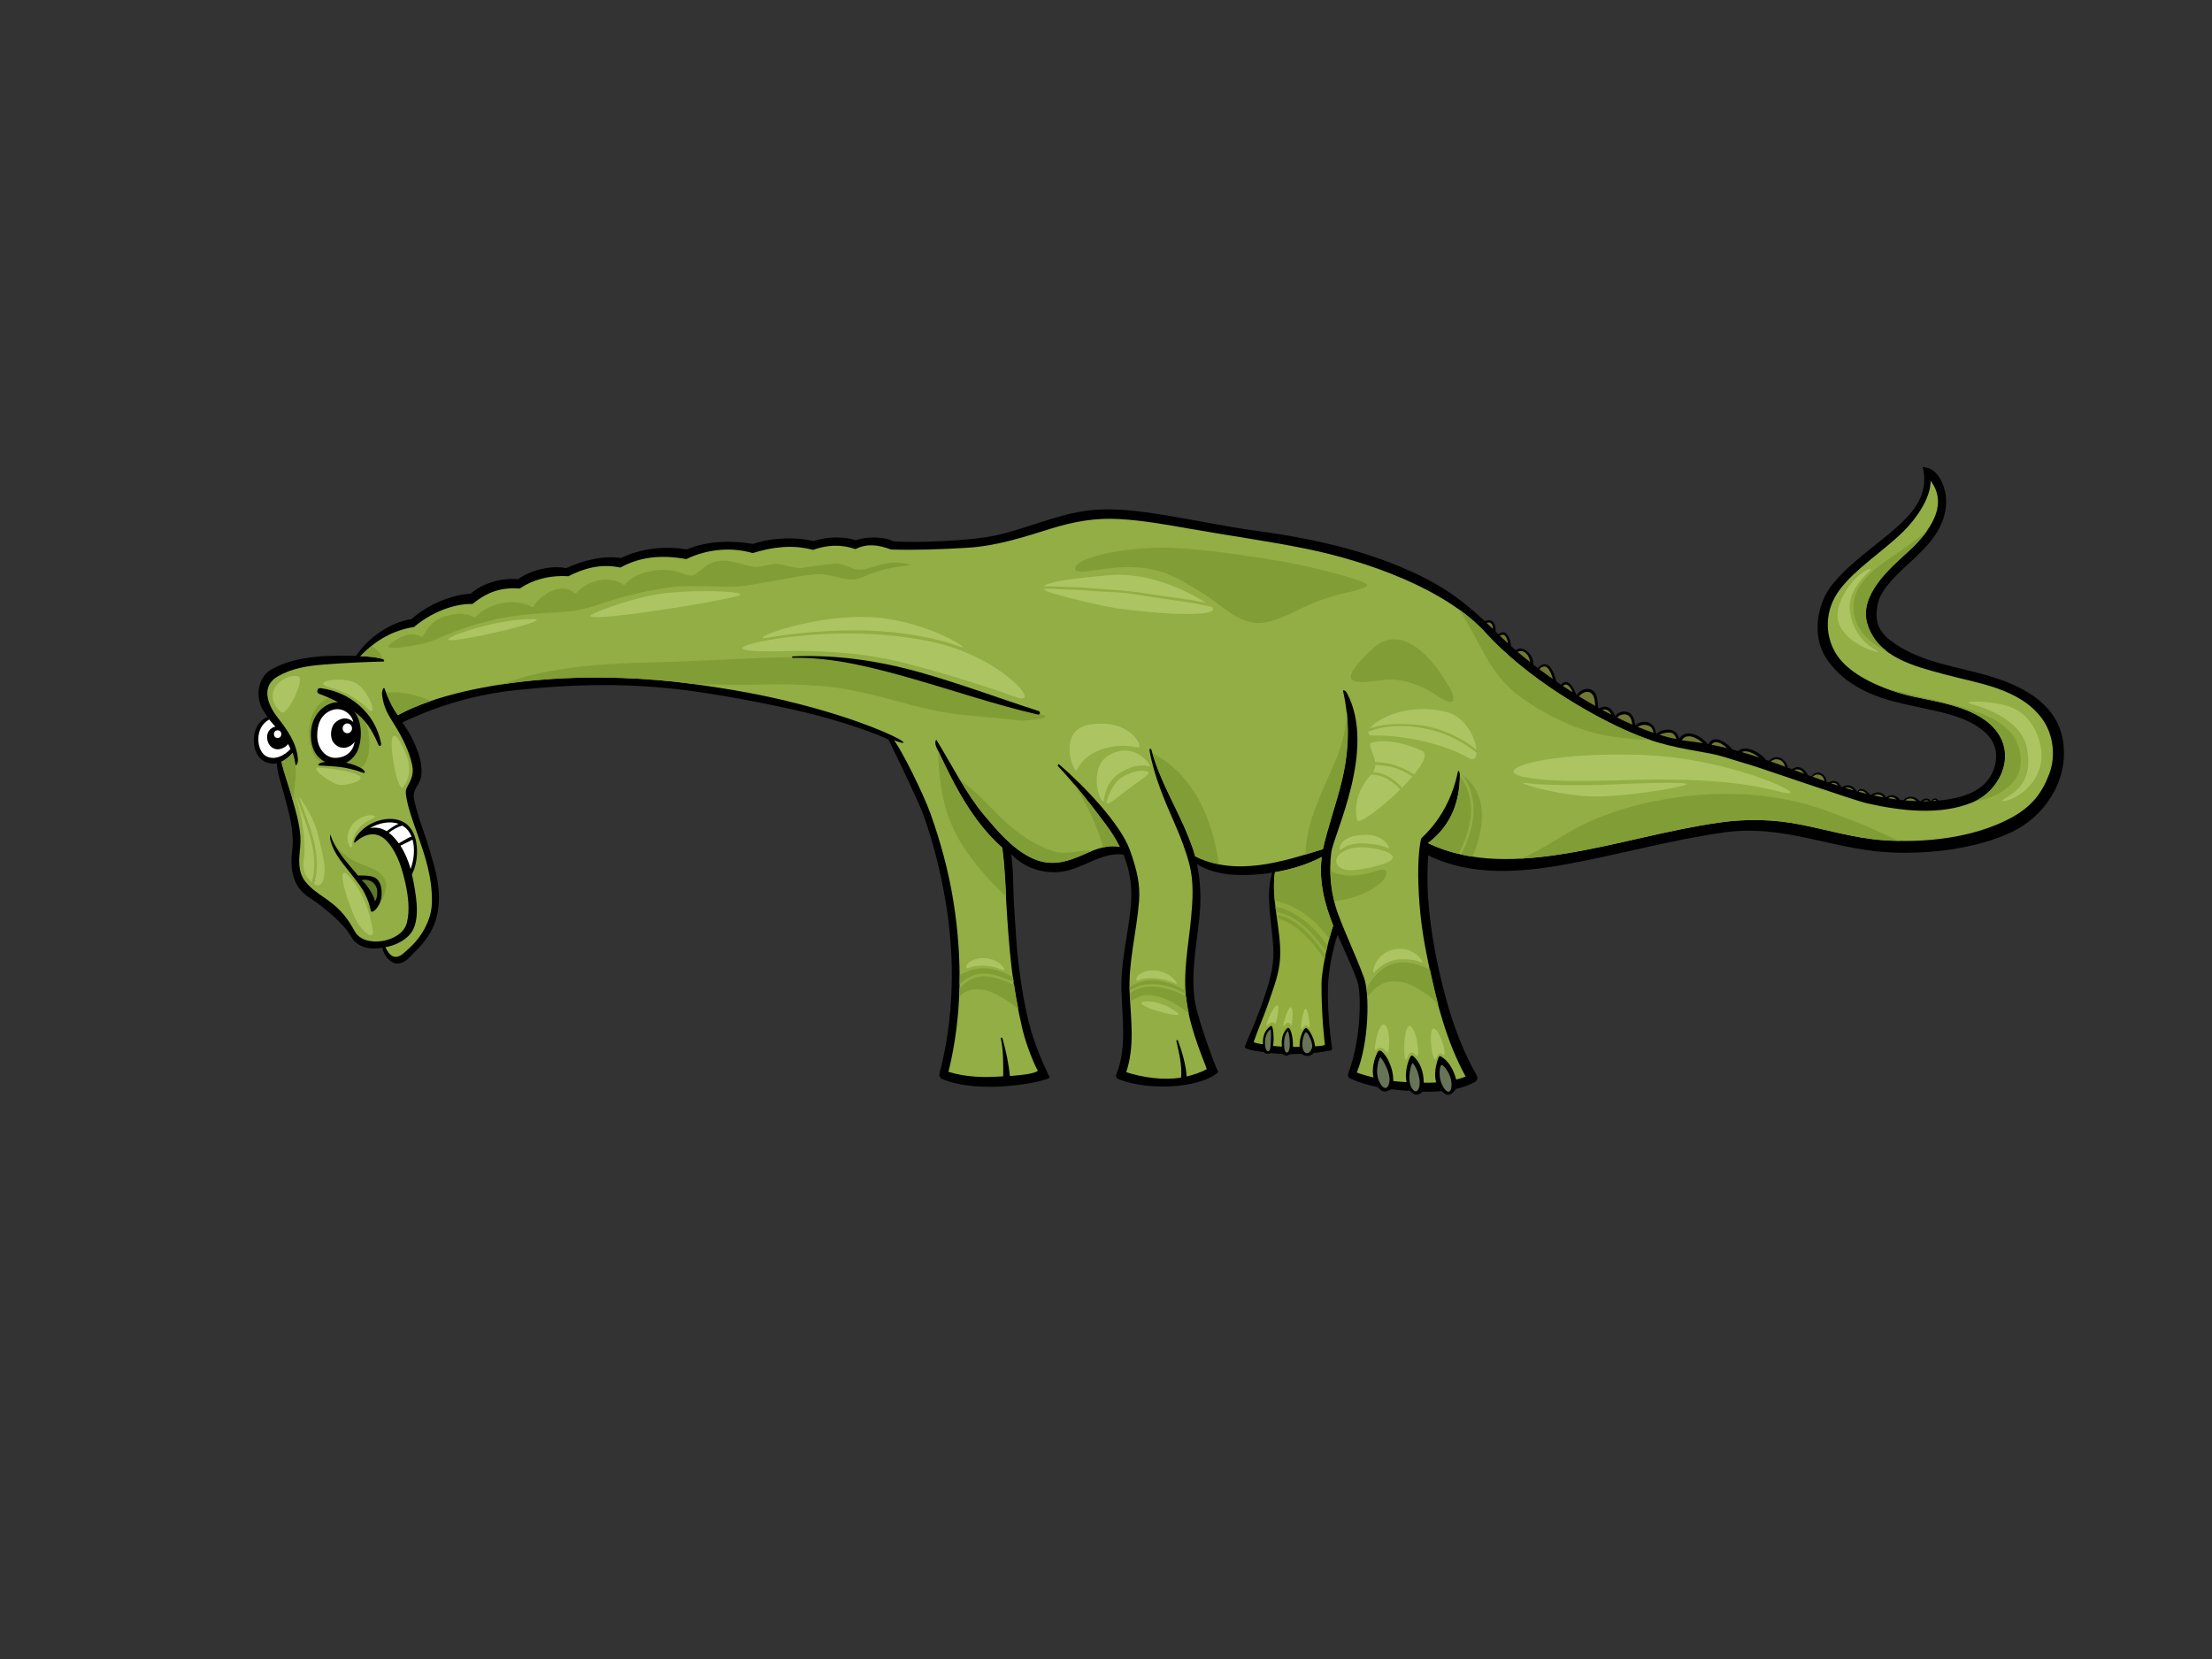 <?xml version="1.0" encoding="utf-8"?>
<!-- Generator: Adobe Illustrator 17.0.0, SVG Export Plug-In . SVG Version: 6.00 Build 0)  -->
<!DOCTYPE svg PUBLIC "-//W3C//DTD SVG 1.1//EN" "http://www.w3.org/Graphics/SVG/1.1/DTD/svg11.dtd">
<svg version="1.1" id="Layer_1" xmlns="http://www.w3.org/2000/svg" xmlns:xlink="http://www.w3.org/1999/xlink" x="0px" y="0px"
	 width="800px" height="600px" viewBox="0 0 800 600" enable-background="new 0 0 800 600" xml:space="preserve">
<rect x="0" y="0" width="800" height="600" fill="#333333" stroke="none"/>
<g>
	<path d="M746.238,268.749c-1.709-13.65-13.887-20.181-25.299-23.798c-12.49-3.959-26.768-5.081-37.496-13.525
		c-4.453-3.507-5.613-7.565-4.174-13.559c1.305-5.431,8.141-11.344,12.018-14.947c5.787-5.381,12.559-11.891,12.559-21.74
		c0-4.712-2.707-12.243-8.498-12.243c2.656,10.176-4.152,17.1-9.604,21.936c-7.627,6.763-16.297,12.312-22.877,20.274
		c-5.676,6.868-7.66,18.553-2.65,26.49c5.467,8.661,14.699,13.524,25.336,16.224c13.182,3.347,25.762,4.208,33.223,11.833
		c3.969,4.06,3.959,9.942,1.275,14.764c-3.115,5.596-9.611,7.69-15.344,8.628c-1.176,0.193-2.363,0.334-3.559,0.44
		c-0.242-0.36-0.652-0.647-1.019-0.727c-0.736-0.157-1.334,0.259-1.602,0.902c-0.072,0.004-0.143,0.009-0.213,0.012
		c-0.287-0.444-0.756-0.782-1.26-0.883c-0.877-0.173-1.742,0.28-2.313,0.938c-0.158-0.002-0.315,0.003-0.473,0
		c-1.344-1.874-4.469-2.293-5.81-0.359c-0.418-0.04-0.834-0.077-1.254-0.126c-1.143-1.674-3.49-2.303-5.025-0.848
		c-0.375-0.715-1.021-1.327-1.682-1.594c-1.324-0.535-2.676-0.209-3.742,0.639c-0.178-0.04-0.359-0.078-0.535-0.119
		c-1.039-1.715-3.744-2.858-4.393-1.105c-0.123-0.035-0.25-0.067-0.377-0.102c-0.377-0.948-1.211-1.62-2.217-1.972
		c-0.94-0.328-2.084-0.165-2.82,0.479c-0.195-0.063-0.391-0.127-0.586-0.188c-0.313-0.796-0.926-1.5-1.682-1.817
		c-0.988-0.416-1.945-0.225-2.73,0.354c-0.264-0.09-0.533-0.179-0.795-0.27c-0.131-1.395-0.906-2.646-2.27-3.145
		c-1.289-0.473-2.471,0.19-3.254,1.175c-0.402-0.146-0.809-0.291-1.209-0.438c-0.598-1.19-1.506-2.258-2.711-2.715
		c-1.102-0.42-2.182-0.056-3.098,0.573c-0.49-0.182-0.982-0.364-1.473-0.545c-0.297-1.457-1.26-2.852-2.559-3.441
		c-1.533-0.693-3.256-0.296-4.244,0.988c-0.395-0.137-0.785-0.28-1.178-0.415c-2.162-2.936-7.787-5.532-9.912-3.124
		c-0.678-0.189-1.355-0.371-2.039-0.551c-2.721-3.055-6.922-5.549-8.787-1.973c-0.113-0.018-0.232-0.037-0.348-0.058
		c-2.563-3.301-8.043-5.662-10.219-1.873c-0.539-1.825-1.516-3.215-3.811-3.306c-1.355-0.056-3.35,0.396-4.365,1.524
		c-0.039-0.012-0.078-0.025-0.119-0.039c-0.488-1.745-0.762-3.338-2.863-4.084c-1.588-0.565-3.424-0.016-4.785,0.974
		c-0.262-2.02-0.861-4.288-2.988-4.833c-1.508-0.385-3.394,0.248-4.234,1.554c-0.514-1.156-1.16-2.346-2.184-2.966
		c-1.236-0.746-2.426-0.487-3.529,0.148c-0.172-0.094-0.34-0.188-0.51-0.282c-0.158-2.249-0.1-5.07-2.074-6.255
		c-2.031-1.219-4.297-0.062-5.619,1.697l-0.238-0.149c-0.898-2.868-3.201-6.222-5.428-3.545c-0.559-0.377-1.113-0.756-1.664-1.137
		c-0.174-0.711-0.447-1.424-0.639-2.004c-0.385-1.164-0.894-2.306-1.67-3.257c-1.465-1.798-3.172-0.964-4.414,0.391
		c-0.576-0.438-1.146-0.874-1.707-1.31c0.436-3.338-3.766-7.328-6.279-5.132c-0.58-0.498-1.146-0.992-1.693-1.48
		c-0.059-0.443-0.147-0.883-0.225-1.294c-0.203-1.035-0.559-2.101-1.225-2.926c-0.977-1.213-2.156-0.865-3.117-0.086
		c-0.334-0.331-0.67-0.661-1.014-0.999c0.006-0.393-0.025-0.787-0.059-1.128c-0.076-0.818-0.328-1.689-0.873-2.316
		c-0.492-0.565-1.254-0.767-1.967-0.615c-0.309,0.064-0.67,0.173-1.004,0.332c-3.19-2.957-6.643-5.946-9.967-8.406
		c-6.865-5.076-14.572-8.885-22.4-12.025c-16.166-6.488-33.598-10.041-50.734-12.339c-10.681-1.434-21.241-3.746-31.882-5.471
		c-9.944-1.615-20.311-3.116-30.341-1.537c-10.738,1.69-20.844,6.381-31.448,8.722c-9.279,2.049-29.56,2.792-37.05,2.144
		c-4.528-1.944-9.927-1.592-13.761-0.396c-3.481-1.196-9.751-1.549-15.143,0.323c-6.452-1.52-14.812-1.343-21.949,1.012
		c-8.19-1.293-16.375-1.116-24.031,1.998c-8.194-1.347-16.728-0.286-23.731,3.11c-6.059-0.92-13.374,0.671-19.819,3.678
		c-5.197-1.18-12.888,0.707-17.437,3.99c-6.075-0.63-13.216,1.668-17.098,5.235c-7.439,0.5-15.625,4.037-21.432,9.21
		c-7.256,1.017-15.615,6.498-20.043,13.284c-8.41-0.142-21.353-0.479-30.672,4.952c-4.505,2.625-5.674,8.771-3.601,13.431
		c0.612,1.376,1.463,2.462,2.277,3.684c-3.756,1.445-5.839,6.212-4.633,11.259c0.984,4.117,4.261,6.139,7.959,5.549
		c0.238,3.784,1.61,7.302,2.576,10.968c1.795,6.812,3.863,13.341,3.015,20.473c-0.851,7.148,0.224,13.269,6.161,17.092
		c5.466,3.522,12.702,9.658,15.138,14.123c2.489,4.564,8.172,4.698,11.272,3.993c0.749,3.647,3.723,6.283,6.336,5.68
		c2.614-0.603,4.061-2.873,5.669-4.387c1.607-1.514,2.9-3.004,4.413-5.217c5.446-7.971,4.668-17.549,2.15-26.34
		c-1.4-4.885-2.292-8.188-3.914-12.604c-1.061-2.891-2.662-8.08-3.202-11.119c-0.529-2.986,1.657-4.471,2.427-7.19
		c1.47-5.195-2.034-13.966-6.616-20.265c13.316-6.318,26.809-10.195,41.431-11.723c19.963-2.087,41.536-2.945,66.156,0.766
		c12.778,1.925,25.503,4.362,38.105,7.316c13.987,3.278,28.781,8.829,30.147,9.923c4.341,8.66,11.357,23.712,12.454,26.74
		c3.65,10.095,6.267,20.603,8.093,31.216c3.581,20.802,3.189,42.482-2.152,62.905c-0.168,0.641,0.278,1.49,0.87,1.748
		c13.938,6.047,38.378,0.918,39.021-0.514c-2.696-5.455-5.708-12.693-7.353-19.137c-1.853-7.246-3.027-14.705-3.934-22.133
		c-0.922-7.552-1.007-12.695-1.576-20.283c-0.421-5.608-0.146-13.646-1.126-19.257c5.746,6.183,14.38,7.731,21.029,5.851
		c6.805-1.922,12.649-6.542,19.618-5.626c2.13,5.154,3.172,10.662,2.8,16.839c-0.6,10.003-3.443,19.738-3.523,29.803
		c-0.084,10.766,2.357,22.453-1.815,32.768c-0.406,1.004,0.1,1.582,1.045,1.934c5.945,2.23,12.765,2.734,19.051,2.447
		c5.535-0.252,13.583-1.947,16.755-5.17c-1.258-2.078-7.585-19.684-8.49-25.678c-1.522-10.074,0.639-20.148,1.652-30.162
		c0.689-6.778,0.439-13.079-0.889-19.329c5.855,3.605,12.909,4.202,19.667,3.862c2.449-0.122,4.978-0.381,7.523-0.779
		c-2.885,9.566,0.795,20.848,0.435,30.633c-0.393,10.621-8.978,28.627-10.31,32.26c-0.342,0.932,3.463,1.605,6.912,2.043
		c0.66,0.768,1.475,0.686,2.621,0.305c0.945,0.102,3.414,0.34,4.152,0.367c0.742,0.51,1.479,0.84,2.703,0.035
		c1.311-0.012,2.73-0.059,4.166-0.131c0.85,0.887,3.027,1.279,4.332-0.293c2.228-0.221,4.695-0.576,6.045-0.902
		c0.246-0.061,0.684-0.147,0.633-0.785c-0.088-1.039-1.826-11.322-1.473-22.785c0.158-5.123,1.773-13.533,3.461-18.242
		c2.406,5.385,7.078,15.637,7.498,17.986c1.141,6.357,0.541,21.285-3.568,31.852c-0.266,0.684-0.246,1.703,0.506,2.047
		c3.184,1.459,6.557,2.447,10.002,3.137c1.871,2.104,2.768,1.938,4.971,0.801c2.258,0.289,4.518,0.484,6.75,0.637
		c2.068,1.66,2.723,1.826,4.674,0.227c2.233,0.053,4.52,0.016,6.785-0.184c2.121,2.031,3.264,1.783,5.221-0.793
		c2.369-0.537,4.648-1.33,6.744-2.473c0.949-0.518,1.258-1.504,0.697-2.484c-7.334-12.787-11.549-27.684-14.516-42.172
		c-1.529-7.472-2.561-15.068-3.066-22.692c-0.244-3.661-0.303-10.017,0.1-14.642c15.439,7.561,33.064,6.241,49.477,3.284
		c19.488-3.51,38.338-8.939,57.613-11.61c10.115-1.404,19.127-0.214,29.107,1.87c9.94,2.077,19.717,4.712,29.881,5.323
		c14.275,0.856,32.064-1.152,45.039-7.361C739.055,295.419,748.008,282.891,746.238,268.749z"/>
	<path fill="#727932" d="M700.006,289.382c0.166,0.045,0.281,0.117,0.369,0.207c-0.463,0.034-0.93,0.064-1.397,0.087
		C699.223,289.386,699.598,289.271,700.006,289.382z"/>
	<path fill="#727932" d="M696.822,289.444c0.283,0.018,0.508,0.138,0.721,0.3c-0.703,0.021-1.41,0.026-2.117,0.023
		C695.861,289.548,696.34,289.414,696.822,289.444z"/>
	<path fill="#727932" d="M691.658,288.871c0.602,0.167,1.057,0.48,1.461,0.86c-1.354-0.052-2.713-0.139-4.072-0.265
		C689.771,288.852,690.621,288.581,691.658,288.871z"/>
	<path fill="#727932" d="M685.885,289.118c-1.008-0.133-2.014-0.28-3.018-0.445C683.916,287.931,685.004,288.312,685.885,289.118z"
		/>
	<path fill="#727932" d="M679.883,287.437c0.633,0.166,0.988,0.514,1.24,0.94c-1.164-0.213-2.322-0.445-3.475-0.698
		C678.336,287.342,679.1,287.233,679.883,287.437z"/>
	<path fill="#727932" d="M674.129,286.309c0.375,0.219,0.674,0.479,0.918,0.773c-0.957-0.232-1.906-0.477-2.85-0.73
		C672.574,285.786,673.4,285.88,674.129,286.309z"/>
	<path fill="#727932" d="M668.844,284.889c0.6,0.14,1.123,0.48,1.484,0.945c-1.016-0.288-2.023-0.587-3.019-0.895
		C667.764,284.773,668.269,284.755,668.844,284.889z"/>
	<path fill="#727932" d="M663.736,283.263c0.459,0.17,0.764,0.482,0.992,0.854c-0.844-0.275-1.685-0.555-2.518-0.838
		C662.676,283.087,663.185,283.058,663.736,283.263z"/>
	<path fill="#727932" d="M658.299,280.289c0.92,0.364,1.375,1.25,1.539,2.178c-1.453-0.507-2.893-1.025-4.324-1.546
		C656.273,280.214,657.232,279.867,658.299,280.289z"/>
	<path fill="#727932" d="M651.504,278.755c0.402,0.285,0.713,0.652,0.973,1.06c-1.197-0.442-2.389-0.881-3.576-1.321
		C649.74,278.155,650.615,278.124,651.504,278.755z"/>
	<path fill="#727932" d="M643.58,274.8c1.176,0.432,1.748,1.398,2.055,2.485c-1.756-0.646-3.516-1.277-5.279-1.899
		C641.324,274.71,642.31,274.335,643.58,274.8z"/>
	<path fill="#727932" d="M636.322,273.991c-2.1-0.698-4.223-1.362-6.375-1.986C631.455,271.109,634.353,272.386,636.322,273.991z"/>
	<path fill="#727932" d="M624.609,270.577c-1.842-0.453-3.707-0.871-5.613-1.242C620.254,267.472,622.611,268.698,624.609,270.577z"
		/>
	<path fill="#727932" d="M615.852,268.782c-1.623-0.266-3.262-0.507-4.943-0.698c-0.873-0.099-1.76-0.229-2.654-0.381
		C609.842,265.032,613.568,266.562,615.852,268.782z"/>
	<path fill="#727932" d="M603.586,264.94c1.639-0.041,2.334,1.09,2.713,2.393c-1.982-0.412-4.01-0.942-6.068-1.575
		C601.168,265.117,602.791,264.959,603.586,264.94z"/>
	<path fill="#727932" d="M596.928,262.858c0.635,0.454,0.898,1.305,1.09,2.183c-1.895-0.642-3.809-1.365-5.734-2.157
		C593.701,262.004,595.504,261.841,596.928,262.858z"/>
	<path fill="#727932" d="M588.965,258.79c0.926,0.676,1.236,2.043,1.389,3.279c-1.801-0.78-3.607-1.617-5.408-2.502
		C585.662,258.326,587.894,258.007,588.965,258.79z"/>
	<path fill="#727932" d="M581.695,257.079c0.449,0.358,0.805,0.865,1.109,1.415c-1.102-0.565-2.201-1.145-3.297-1.739
		C580.215,256.484,580.951,256.484,581.695,257.079z"/>
	<path fill="#727932" d="M576.488,252.268c0.318,0.972,0.381,2.013,0.438,3.052c-1.98-1.124-3.941-2.287-5.869-3.481
		C572.607,249.922,575.516,249.309,576.488,252.268z"/>
	<path fill="#727932" d="M568.76,250.394c-1.188-0.762-2.361-1.532-3.52-2.309C566.662,246.657,567.996,248.471,568.76,250.394z"/>
	<path fill="#727932" d="M558.756,241.051c0.867,0.096,1.457,1.111,1.828,1.799c0.469,0.858,0.768,1.808,1.035,2.746
		c-1.697-1.194-3.342-2.393-4.928-3.587C557.266,241.438,557.945,240.962,558.756,241.051z"/>
	<path fill="#727932" d="M552.111,236.484c0.85,0.89,1.102,1.902,1.285,2.98c-1.592-1.255-3.102-2.493-4.523-3.704
		C549.953,235.239,551.004,235.322,552.111,236.484z"/>
	<path fill="#727932" d="M544.762,230.575c0.369,0.684,0.527,1.398,0.629,2.122c-1.057-0.968-2.047-1.905-2.951-2.805
		C543.268,229.409,544.117,229.367,544.762,230.575z"/>
	<path fill="#727932" d="M539.408,225.604c0.467,0.566,0.563,1.208,0.561,1.868c-0.746-0.723-1.516-1.456-2.307-2.196
		C538.291,225.047,538.941,225.042,539.408,225.604z"/>
	<path fill="#FFFFFF" d="M96.658,273.691c-4.101-1.709-4.748-10.77,0.739-13.452c0.616,0.876,1.516,1.729,2.175,2.568
		c-1.898,0.401-3.084,2.047-2.972,3.995c0.119,2.063,1.24,3.673,3.097,4.12c1.563,0.377,3.504-0.578,4.501-1.813
		c0.276,0.401,0.749,1.385,0.83,1.806C104.411,271.68,100.573,275.326,96.658,273.691z"/>
	<path fill="#687458" d="M459.484,378.664c-0.164,1.99-1.469,2.156-1.877-0.08c-0.412-2.238,0.162-5.086,1.799-6.279
		C459.891,371.951,459.646,376.676,459.484,378.664z"/>
	<path fill="#687458" d="M466.451,378.488c-0.191,2.748-1.744,2.994-1.988,0.342c-0.244-2.65,0.217-4.879,1.228-5.897
		C465.977,372.645,466.645,375.742,466.451,378.488z"/>
	<path fill="#687458" d="M471.32,379.66c-0.898-2.238,0.264-5.818,0.918-6.34c0.486-0.389,2.756,3.688,2.266,5.594
		C474.016,380.82,472.217,381.898,471.32,379.66z"/>
	<path fill="#92AC3D" d="M477.943,355.824c-0.043,11.93,1.15,21.4,1.221,21.898c0.07,0.5-2.568,0.674-3.547,0.656
		c-0.34-3.439-2.734-6.939-3.396-6.574c-1.238,0.686-2.428,4.303-2.16,6.795c-0.803,0.059-2.135,0.059-2.471-0.031
		c0.225-2.914-0.889-7.945-2.133-6.627c-1.717,1.818-2.088,4.133-1.838,6.584c-0.982-0.016-2.197-0.148-3.24-0.26
		c0.529-2.201,0.143-7.775-0.74-7.232c-2.258,1.391-3.105,4.096-2.85,6.637c-0.424-0.016-3.486-0.512-3.365-0.871
		c1.588-4.709,3.834-9.469,5.891-15.738c1.334-4.059,3.314-8.77,3.648-14.6c0.563-9.827-3.41-21.294-1.861-31.015
		c5.852-1.005,11.748-2.779,16.928-5.507c-1.105,8.634,0.957,16.874,4.148,24.805C479.728,341.904,477.957,351.861,477.943,355.824z
		"/>
	<path fill="#819D35" d="M480.74,339.537c0.443-1.666,0.926-3.292,1.438-4.793c-3.191-7.931-5.254-16.171-4.148-24.805
		c-5.18,2.727-11.076,4.502-16.928,5.507c-0.522,3.279-0.41,6.76-0.065,10.307C469,327.305,475.777,332.694,480.74,339.537z"/>
	<path fill="#819D35" d="M477.016,340.627c0.902,1.156,1.764,2.359,2.598,3.586c0.154-0.709,0.316-1.426,0.486-2.142
		c-4.619-6.908-11.102-12.513-18.834-14.226c0.08,0.663,0.168,1.328,0.256,1.995C467.852,330.815,473.15,335.666,477.016,340.627z"
		/>
	<path fill="#819D35" d="M474.633,341.168c1.563,1.84,3.055,3.787,4.42,5.824c0.096-0.514,0.197-1.029,0.305-1.555
		c-0.949-1.435-1.957-2.816-3.008-4.135c-3.756-4.703-8.664-9.445-14.697-10.483c0.063,0.444,0.125,0.889,0.184,1.333
		C466.978,333.21,471.316,337.271,474.633,341.168z"/>
	<path fill="#687458" d="M502.506,391.098c-0.49,3.482-2.529,2.986-3.918-0.496c-1.387-3.482,0.285-8.08,0.6-8.211
		C499.5,382.26,502.996,387.617,502.506,391.098z"/>
	<path fill="#687458" d="M513.365,392.592c-0.572,3.563-2.775,2.07-3.43-0.748c-0.654-2.816,0.438-7.299,0.963-7.289
		C511.428,384.565,513.935,389.027,513.365,392.592z"/>
	<path fill="#687458" d="M521.445,392.094c-1.387-3.148-0.686-6.795-0.086-6.947c0.512-0.131,3.598,3.051,3.598,7.029
		C524.957,396.154,522.836,395.242,521.445,392.094z"/>
	<path fill="#92AE44" d="M741.158,279.851c-2.471,6.571-6.023,11.773-14.063,16.063c-13.514,7.211-31.234,9.043-46.279,7.94
		c-10.031-0.735-19.785-3.682-29.629-5.629c-9.769-1.932-19.352-2.146-29.188-0.763c-18.736,2.634-36.994,8.147-55.668,11.204
		c-16.48,2.699-34.4,3.773-49.914-3.741c8.916-6.768,11.484-15.684,11.551-24.812c0.006-0.803-0.549-1.784-0.688-1.094
		c-3.246,16.307-13.193,23.799-13.313,24.292c-0.76,3.142-1.416,9.957-0.83,20.029c0.588,10.072,1.744,16.658,3.416,24.834
		c2.879,14.057,6.617,28.609,13.51,41.15c-1.242,0.551-2.113,0.771-3.442,1.107c-0.238-1.094-1.586-5.967-5.248-8.189
		c-0.588-0.357-0.91-0.342-1.129,0.268c-0.984,2.748-1.727,6.176-0.815,8.971c-1.611,0.101-2.92,0.105-4.51,0.096
		c-0.051-1.143,0.008-6.211-3.77-9.563c-0.555-0.492-0.91-0.137-1.205,0.449c-1.006,2.002-1.943,5.975-1.244,8.916
		c-1.805-0.094-2.973-0.197-4.801-0.41c0.029-1.674-0.31-3.654-0.805-5.051c-0.813-2.305-1.766-4.213-3.451-5.709
		c-0.482-0.428-1.127-0.289-1.398,0.254c-1.33,2.648-2.17,6.125-1.521,9.213c-1.943-0.473-4.174-1.066-6.016-1.781
		c4.412-10.902,4.686-28.582,2.596-34.299c-2.846-7.793-6.482-15.246-9.363-23.007c-2.842-7.666-3.313-15.566-2.483-22.221
		c0.832-6.656,16.457-37.418,5.719-57.617c-0.625-1.175-1.578-1.398-1.43-0.754c2.439,10.584,2.102,21.529-0.418,32.054
		c-2.006,8.379-5.693,18.902-6.916,25.06c-14.883,4.654-31.381,9.914-46.209,2.588c-0.611-2.366-1.35-4.308-2.286-6.7
		c-4.193-10.737-10.616-20.63-13.515-31.914c-0.106-0.416-0.775-0.249-0.702,0.173c1.705,9.633,5.435,18.156,9.311,27.009
		c2.041,4.658,3.85,9.398,5.145,14.343c1.636,6.246,1.211,12.891,0.622,19.263c-0.938,10.125-3.08,20.033-1.697,30.221
		c1.134,8.363,4.325,16.744,7.372,24.539c-1.813,1.135-5.091,2.178-7.284,2.701c-0.263-4.203-1.709-9.082-3.154-12.982
		c-0.136-0.371-0.646-0.199-0.56,0.182c0.937,4.143,2.111,8.873,1.695,13.201c-6.624,1.053-14.145-0.098-19.849-1.971
		c3.096-9.125,1.745-18.838,1.257-28.354c-0.581-11.34,2.534-22.329,3.393-33.561c0.445-5.814-0.661-10.955-3.288-18.319
		c-3.393-9.517-16.658-23.391-25.538-31.008c-0.364-0.314-0.78,0.245-0.457,0.588c6.132,6.531,11.823,13.844,17.196,21.064
		c1.972,2.646,3.676,5.335,5.065,8.114c-4.033-0.819-8.222,0.604-12.273,2.414c-7.091,3.168-12.954,5.029-20.289,1.246
		c-6.686-3.448-11.938-9.757-16.773-15.52c-6.197-7.389-11.798-18.523-16.891-26.769c-0.25-0.404-0.787,1.001-0.048,2.607
		c6.157,13.369,12.917,26.714,23.765,36.326c0.883,6.559,1.152,13.746,1.533,20.247c0.455,7.728,1.006,15.439,1.89,23.128
		c0.862,7.506,2.215,14.922,3.933,22.266c1.326,5.668,4.544,13.492,5.597,15.043c-1.48,1.074-5.288,1.504-10.141,1.891
		c-0.45-4.59-1.431-9.193-2.716-13.705c-0.109-0.385-0.645-0.199-0.561,0.182c0.957,4.254,0.884,9.197,0.865,13.607
		c-6.767,0.535-13.361,0.373-19.808-1.602c4.977-20.152,5.059-41.162,1.798-61.634c-1.723-10.818-4.603-21.389-8.261-31.656
		c-2.686-7.54-10.469-23.083-13.235-26.63c0.756,0.35,4.937,1.78,2.928,0.267c-2.011-1.513-14.713-7.569-37.161-13.354
		c-13.001-3.348-24.743-5.442-39.576-7.419c-14.322-1.91-33.315-3.003-52.844-1.458c-19.564,1.547-39.663,5.738-52.812,12.856
		c-2.048-2.717-3.78-6.601-4.702-9.444c-0.397-1.225-1.117,0.903-0.976,2.065c0.586,4.839,2.19,7.186,4.754,11.306
		c2.606,4.185,5.123,9.25,6.154,14.208c0.616,2.96-0.256,5.039-1.644,7.527c-0.787,1.411-0.786,2.194-0.517,3.82
		c0.764,4.63,2.545,9.198,4.073,13.609c2.569,7.427,5.376,15.212,5.218,24.646c-0.079,4.673-1.997,9.018-4.676,12.685
		c-1.601,2.19-3.615,4.025-5.643,5.766c-3.18,2.729-5.209,0.563-6.509-2.246c3.203-0.559,6.291-2.042,8.4-4.122
		c4.372-4.311,2.915-13.025,1.962-18.414c-0.219-1.24-0.475-2.495-0.782-3.749c2.831-5.444,2.898-15.689-3.021-18.961
		c-4.819-2.663-12.861-0.582-16.875,4.961c-1.096,1.514-1.278,2.97-0.618,2.374c3.568-3.221,8.045-4.568,11.97,0.118
		c3.405,4.067,5.067,9.557,6.206,14.726c0.997,4.525,1.677,9.727,0.513,14.287c-1.819,7.129-15.483,9.29-18.821,3.079
		c-3.338-6.209-6.484-9.082-11.051-12.226c-2.505-1.723-4.996-3.444-6.906-5.899c-2.753-3.538-2.23-8.097-1.806-12.282
		c0.644-6.341-1.45-12.454-3.098-18.463c-1.128-4.114-2.76-8.277-3.686-12.495c0.887-0.433,3.067-1.832,3.954-3.251
		c0.392,0.827,0.863,2.158,1.105,4.261c0.089,0.766,1.046-0.338,0.91-2.025c-0.474-5.917-3.963-10.638-7.433-15.102
		c-3.51-4.519-6.124-11.214,0.253-14.826c5.14-2.914,10.768-3.746,16.48-4.204c7.315-0.588,14.871-0.95,21.626-1.094
		c0.481-0.01,0.327-0.775-0.391-0.953c-2.979-0.74-5.101-0.865-7.96-0.981c5.565-5.835,11.835-9.372,19.442-10.565
		c5.979-5.173,14.513-8.533,21.078-8.32c5.626-4.456,10.33-6.047,17.147-5.586c4.502-3.114,10.599-4.884,17.563-4.449
		c5.401-2.732,11.498-4.678,18.829-3.139c6.95-3.838,14.614-4.722,23.853-3.058c5.913-2.901,14.795-4.847,24.026-2.177
		c6.793-2.14,14.283-3.201,21.77-1.154c5.227-1.87,10.277-2.047,15.329-0.284c4.353-2.116,8.185-1.586,12.938,0.149
		c9.517,0.252,18.034-0.059,27.539-0.632c10.489-0.631,20.152-3.763,30.161-6.894c8.309-2.599,16.258-3.998,24.935-3.488
		c8.211,0.484,16.366,1.902,24.46,3.345c14.238,2.533,28.588,4.499,42.768,7.349c22.305,4.482,50.717,14.646,64.853,30.21
		c15.277,16.82,37.688,29.464,49.936,35.053c12.996,5.93,20.371,6.738,31.471,8.815c1.379,0.258,3.205,0.689,5.537,1.379
		c2.332,0.688,5.166,1.652,8.518,2.588c3.352,0.936,38.211,13.048,42.754,14.063c12.15,2.717,26.269,4.527,38.139-0.335
		c9.256-3.791,15.553-15.678,9.229-24.999c-6.27-9.24-21.004-11.147-30.74-13.279c-5.627-1.232-22.238-5.864-28.107-15.954
		c-3.744-6.439-3.957-15.301,1.69-22.788c5.682-7.531,15.217-13.436,22.832-20.853c4.5-4.386,10.037-12.008,9.969-18.417
		c7.557,9.839-2.764,20.752-8.553,25.966c-6.494,5.848-17.357,15.469-14.439,25.581c3.564,12.365,17.559,15.595,28.029,18.437
		c11.916,3.231,26.916,4.976,35.08,15.765C742.582,265.24,743.627,273.281,741.158,279.851z"/>
	<path fill="#819D35" d="M249.6,247.219c0.374,0.051,0.735,0.102,1.105,0.15c8.31,0.267,16.637,0.411,24.934,0.223
		c10.448-0.237,20.973-0.002,31.293,1.831c10.687,1.899,20.94,5.459,31.55,7.64c9.607,1.974,19.413,2.1,29.102,3.426
		c2.892,0.395,8.853-0.422,10.298-0.973c2.506-0.954-13.531-5.048-18.802-6.841c-4.684-1.592-10.461-4.043-15.283-5.13
		c-12.043-2.715-23.899-6.197-36.098-8.195c-12.417-2.036-21.695-1.81-34.166-1.31c-12.427,0.5-27.506,1.31-39.938,1.586
		c-12.238,0.271-24.465,1.112-36.509,3.445c-5.53,1.07-10.797,2.684-15.994,4.509c5.164-0.798,10.432-1.405,15.665-1.819
		C216.285,244.217,235.277,245.311,249.6,247.219z"/>
	<path fill="#819D35" d="M388.357,283.41c3.567,5.643,6.729,11.605,8.957,17.821c0.627,1.747,1.158,3.503,1.605,5.268
		c2.05-0.475,4.095-0.623,6.104-0.216c-1.392-2.777-3.096-5.466-5.065-8.113C396.259,293.198,392.401,288.187,388.357,283.41z"/>
	<path fill="#819D35" d="M487.1,257.479c-0.092,1.407-0.238,2.743-0.369,3.879c-0.59,5.162-2.055,9.875-4.086,14.63
		c-4.508,10.548-10.314,21.307-10.461,33.069c2.135-0.637,4.244-1.298,6.322-1.947c1.223-6.156,4.912-16.682,6.918-25.06
		C487.353,273.988,487.996,265.683,487.1,257.479z"/>
	<path fill="#819D35" d="M126.907,255.162c-1.268-1.109-4.713-4.408-6.592-3.05c-0.209,0.152-0.408,0.087-0.539-0.058
		c-6.659,2.077-8.854,9.7-7.747,16.141c0.626,3.635,1.878,7.242,5.883,8.022c1.541,0.301,3.114,0.384,4.653,0.682
		c1.911,0.368,3.843,1.545,5.806,1.507c6.502-0.128,5.958-13.388,3.621-17.408C130.706,258.781,128.816,256.83,126.907,255.162z"/>
	<path fill="#819D35" d="M322.513,203.496c-2.619,0.241-5.045,1.11-7.572,1.78c-1.83,0.484-3.973,1.078-5.857,0.523
		c-2.206-0.65-4.61-2.161-6.967-1.915c-2.876,0.301-5.712,0.492-8.577,0.959c-1.899,0.31-3.927,0.745-5.848,0.461
		c-2.566-0.378-5.155-1.495-7.775-1.314c-2.287,0.157-4.549,1.202-6.855,1.015c-4.285-0.35-8.628-2.711-12.948-2.143
		c-3.168,0.418-5.072,1.975-7.423,3.942c-0.832,0.697-1.737,1.447-2.889,1.313c-1.784-0.207-3.455-0.847-5.16-1.39
		c-1.863-0.594-3.858-0.68-5.805-0.577c-4.759,0.251-9.516,1.59-12.849,5.234c-0.136,0.148-0.403,0.191-0.571,0.074
		c-5.266-3.674-12.838-1.403-16.994,2.994c-0.184,0.194-0.479,0.172-0.666,0c-4.461-4.114-12.267,0.43-14.747,4.888
		c-0.129,0.232-0.421,0.295-0.645,0.172c-5.954-3.294-15.33-1.634-20.362,3.572c-0.196,0.203-0.433,0.104-0.666,0
		c-3.564-1.591-6.385-1.273-10.458-0.158c-3.716,1.017-5.986,3.683-7.909,7.153c-0.126,0.228-0.426,0.301-0.645,0.172
		c-4.333-2.561-10.323,1.614-11.837,3.333c-1.514,1.719,11.647,0.014,16.52-2.115c18.034-7.877,29.364-9.305,44.456-10.006
		c15.207-0.707,15.832-5.323,40.891-9.049c7.22-1.073,18.209,0.233,25.479-0.427c7.575-0.688,19.367-3.688,26.946-4.257
		c7.851-0.591,10.857,3.927,18.034,0.639c8.599-3.939,17.994-3.691,16.285-4.189C327.389,203.687,324.634,203.301,322.513,203.496z"
		/>
	<path fill="#819D35" d="M537.623,237.905c3.291,5.72,7.264,10.554,12.606,14.417c4.973,3.598,10.436,6.586,16.004,9.128
		c9.467,4.324,20.178,5.916,30.715,6.176c-2.996-1.004-6.225-2.266-9.914-3.949c-12.246-5.588-34.658-18.231-49.934-35.052
		c-2.719-2.994-5.971-5.786-9.602-8.378C531.305,225.8,534.246,232.034,537.623,237.905z"/>
	<path fill="#819D35" d="M381.344,307.964c-5.778-1.743-10.973-5.054-15.623-8.897c-5.047-4.172-9.154-9.367-14.19-13.538
		c-1.683-1.394-3.289-2.775-4.755-4.258c2.829,4.769,5.795,9.437,8.913,13.154c4.834,5.764,10.087,12.072,16.772,15.52
		c7.336,3.784,13.198,1.921,20.29-1.246c0.836-0.375,1.682-0.728,2.528-1.051C390.7,307.237,385.878,309.33,381.344,307.964z"/>
	<path fill="#819D35" d="M485.406,325.512c4.273-0.766,8.65-2.331,12.211-4.896c1.537-1.107,3.246-2.525,3.752-4.468
		c0.815-3.127-4.803-0.732-6.209-0.389c-4.668,1.138-9.771,1.597-13.973-0.918c0.035,3.532,0.457,7.249,1.385,10.983
		C483.59,325.788,484.572,325.66,485.406,325.512z"/>
	<path fill="#819D35" d="M515.662,350.022c-3.775-1.658-8.213-2.738-12.236-1.313c-4.148,1.471-7.063,4.873-9.191,8.662
		c0.139,1.01,0.244,2.119,0.316,3.316c2.197-3.209,5.277-5.732,9.371-5.787c3.457-0.045,6.695,1.178,9.586,3.063
		c1.596,1.041,3.344,2.115,4.697,3.48c0.641,0.645,1.277,1.365,1.986,1.955c-1.135-4.207-2.113-8.447-3.006-12.66
		C516.682,350.488,516.174,350.246,515.662,350.022z"/>
	<path fill="#819D35" d="M355.748,353.111c-3.919,0.035-6.329,1.898-8.68,4.287c-0.026,1.006-0.049,2.014-0.095,3.02
		c1.197-1.211,2.727-2.078,4.464-2.428c4.358-0.883,8.137,1.063,11.81,3.318c1.763,1.084,3.448,2.281,5.043,3.582
		c-0.568-2.871-1.068-5.756-1.507-8.652C363.362,354.664,359.382,353.078,355.748,353.111z"/>
	<path fill="#819D35" d="M428.984,360.449c-1.667-0.934-3.4-1.727-5.208-2.32c-3.48-1.145-7.4-1.807-11.019-0.881
		c-1.488,0.383-2.795,1.152-4.113,1.896c0.004,0.088,0.004,0.174,0.008,0.262c0.051,0.955,0.108,1.912,0.168,2.871
		c1.931-1.361,3.854-2.529,6.502-2.397c3.433,0.166,6.718,1.387,9.664,3.152c1.73,1.037,3.383,2.213,4.97,3.479
		c-0.314-1.471-0.582-2.945-0.781-4.42C429.101,361.543,429.041,360.994,428.984,360.449z"/>
	<path fill="#819D35" d="M408.601,356.965c0.002,0.404,0,0.81,0.012,1.217c1.738-0.938,3.443-1.906,5.555-2.135
		c3.328-0.357,6.699,0.02,9.86,1.158c1.686,0.607,3.308,1.348,4.868,2.193c-0.026-0.34-0.041-0.676-0.063-1.014
		C422.499,354.51,414.726,352.785,408.601,356.965z"/>
	<path fill="#819D35" d="M360.156,350.803c-4.756-1.316-8.992-0.379-13.03,1.799c0.005,1.133,0.002,2.266-0.016,3.4
		c1.899-1.842,3.929-3.283,6.96-3.76c4.119-0.646,8.83,1.32,12.553,2.898c-0.083-0.568-0.161-1.141-0.24-1.711
		C364.367,352.25,362.19,351.365,360.156,350.803z"/>
	<path fill="#819D35" d="M517.822,239.375c-5.324-6.196-12.98-11.602-20.463-5.543c-1.861,1.508-11.139,9.992-8.291,12.067
		c2.85,2.078,11.021-0.744,16.49,0.037c4.607,0.659,9.305,2.449,13.207,5.041c1.518,1.008,3.195,2.256,4.973,2.726
		c3.502,0.925,1.246-3.89,0.398-5.249C522.188,245.324,520.227,242.177,517.822,239.375z"/>
	<path fill="#819D35" d="M470.822,204.46c-6.951-1.541-14.027-2.543-21.07-3.604c-7.769-1.169-15.579-2.135-23.422-2.605
		c-7.576-0.454-17.21,0.069-24.661,1.564c-7.846,1.573-12.782,3.736-12.879,5.749c-0.143,2.993,11.523-0.931,21.106-0.439
		c8.259,0.424,13.34,2.328,19.598,6.111c3.041,1.839,6.166,3.622,9.051,5.707c2.648,1.914,5.182,4.056,8.009,5.7
		c3.447,2.006,7.143,3.193,11.143,2.439c3.869-0.729,7.434-2.347,10.947-4.099c6.104-3.047,12.045-5.32,18.727-6.731
		c1.947-0.412,8.022-1.929,6.943-2.867C492.197,209.549,478.256,206.108,470.822,204.46z"/>
	<path fill="#819D35" d="M134.336,233.691c-1.35,1.092-2.659,2.297-3.928,3.628c2.848,0.114,4.966,0.24,7.924,0.971
		C137.941,236.361,136.247,234.748,134.336,233.691z"/>
	<path fill="#819D35" d="M101.865,275.492c0.925,4.219,2.558,8.382,3.686,12.496c0.12,0.438,0.242,0.875,0.365,1.312
		c0.396-1.916,0.563-3.864,0.707-5.264c0.175-1.708,0.408-3.49,0.348-5.211c-0.08-2.239-0.593-4.385-1.127-6.531
		c-0.009-0.017-0.017-0.035-0.024-0.052C104.932,273.661,102.752,275.06,101.865,275.492z"/>
	<path fill="#819D35" d="M120.115,303.841c0.347,3.087,2.813,5.767,4.563,8.167c2.266,3.114,4.805,6.052,6.949,9.253
		c0.887,1.324,1.477,2.556,1.747,4.14c0.19,1.123-0.634,2.752,0.649,3.442c2.08,1.123,3.814-2.465,4.443-3.968
		c0.994-2.374,1.87-5.102,0.325-7.453c-1.717-2.615-4.622-3.572-7.4-4.596C126.662,311.085,122.722,308.171,120.115,303.841z"/>
	<path fill="#819D35" d="M673.09,297.983c-6.887-2.589-13.674-5.466-20.791-7.358c-14.123-3.755-28.633-4.317-43.098-2.563
		c-14.35,1.741-28.801,5.423-41.43,12.73c-5.848,3.383-11.49,7.164-17.742,9.745c5.527-0.293,11.037-0.996,16.394-1.874
		c18.67-3.059,36.928-8.57,55.666-11.204c9.836-1.383,19.418-1.169,29.188,0.764c9.844,1.946,19.598,4.893,29.629,5.627
		c2.004,0.147,4.058,0.237,6.142,0.274C682.281,302.406,677.877,299.781,673.09,297.983z"/>
	<path fill="#819D35" d="M714.031,289.933c2.748-0.452,5.459-1.271,7.902-2.484c3.766-1.874,7.482-4.831,8.533-9.173
		c1.148-4.754-0.371-10.196-3.668-13.757c-3.295-3.558-7.707-5.648-12.211-7.167c-4.695-1.584-9.494-2.928-14.313-4.055
		c-6.65-1.556-13.396-2.887-19.869-4.992c4.721,1.928,9.131,3.078,11.535,3.605c9.738,2.132,24.469,4.039,30.74,13.279
		C728.873,274.315,722.965,285.892,714.031,289.933z"/>
	<path fill="#819D35" d="M689.769,199.863c2.191-1.975,5.031-4.765,7.305-8.003c-4.031,3.552-8.494,6.552-12.963,9.582
		c-6.057,4.111-13.254,9.314-13.771,17.469c-0.482,7.621,5.371,13.448,11.764,16.438c0.068,0.032,0.133,0.058,0.199,0.089
		c-3.199-2.464-5.725-5.669-6.971-9.994C672.414,215.331,683.277,205.71,689.769,199.863z"/>
	<path fill="#819D35" d="M528.752,280.119c6.516,8.55,4.685,19.336-0.336,28.91c1.363,0.305,2.738,0.555,4.119,0.771
		C537.119,299.224,538.209,286.901,528.752,280.119z"/>
	<path fill="#819D35" d="M516.51,304.922c3.547,1.718,7.219,2.983,10.973,3.888c4.961-9.3,6.856-19.773,0.561-28.044
		C527.859,289.664,525.209,298.316,516.51,304.922z"/>
	<path fill="#819D35" d="M416.869,272.427c3.044,10.729,9.115,20.262,13.142,30.57c0.936,2.393,1.676,4.334,2.286,6.7
		c2.769,1.368,5.599,2.297,8.464,2.873C438.63,296.136,431.558,280.018,416.869,272.427z"/>
	<path fill="#819D35" d="M339.283,271.412c0.194,6.789,0.809,13.734,2.546,20.219c1.919,7.166,5.519,13.702,10.047,19.513
		c3.587,4.601,7.577,9.146,12.026,13.095c-0.317-5.782-0.621-11.953-1.389-17.65C351.977,297.251,345.3,284.395,339.283,271.412z"/>
	<path fill="#819D35" d="M139.739,250.587c0.982,2.627,2.477,5.741,4.204,8.03c3.494-1.891,7.489-3.569,11.822-5.052
		C150.681,251.251,145.333,249.884,139.739,250.587z"/>
	<path fill="#FFFFFF" d="M145.483,298.565c0.682,0.398,1.316,0.899,1.876,1.535c0.632,0.72,1.118,1.566,1.485,2.487
		c-0.866,0.19-1.694,0.745-2.447,1.174c-0.729,0.414-1.453,0.83-2.18,1.241c-0.827-1.154-1.748-2.234-2.806-3.19
		c-0.267-0.242-0.536-0.459-0.804-0.661C142.125,300.074,143.706,299.104,145.483,298.565z"/>
	<path fill="#FFFFFF" d="M139.859,300.632c-2.123-1.328-4.257-1.538-6.137-1.101c3.195-1.872,7.172-2.729,10.397-1.598
		C142.585,298.608,141.202,299.598,139.859,300.632z"/>
	<path fill="#FFFFFF" d="M146.269,305.138c0.948-0.502,2.017-0.93,2.93-1.509c0.951,3.33,0.52,7.414-0.691,10.608
		c-0.863-2.961-2.043-5.843-3.688-8.378C145.309,305.639,145.789,305.392,146.269,305.138z"/>
	<path d="M137.823,268.858c-2.133-11.158-11.402-18.66-21.954-19.983c-1.116-0.139-1.578,1.612-0.496,2.023
		c2.468,0.932,4.775,1.934,6.917,3.075c-4.514-0.089-9.497,4.198-9.819,10.758c-0.306,6.233,2.151,9.246,5.114,10.861
		c-0.694,0.078-1.386,0.208-1.821,0.379c-0.582,0.229-0.931,0.836-0.261,0.879c6.356,0.401,9.471,0.362,15.774,2.616
		c1.28,0.459,0.558-1.037-0.777-1.721c-1.431-0.733-2.91-1.363-5.294-1.915c2.032-1.037,3.779-2.923,4.55-5.467
		c1.682-5.548,0.298-11.249-1.877-13.176c4.283,3.034,6.545,6.5,9.031,12.252C137.215,270.144,137.98,269.679,137.823,268.858z"/>
	<path fill="#FFFFFF" d="M127.746,261.116c-1.849-1.768-4.215-1.68-6.271,0c-1.998,1.632-2.288,5.576-0.884,7.397
		c2.266,2.943,5.949,2.272,7.638-0.252c-0.402,3.448-3.089,5.773-6.892,5.831c-3.802,0.057-6.615-3.644-6.615-8.017
		c0-4.373,1.424-7.583,4.904-9.082C123.726,255.229,127.356,258.43,127.746,261.116z"/>
	<path d="M375.615,257.15c-14.376-4.625-28.49-9.954-43.034-14.023c-15.217-4.257-30.123-6.385-45.884-5.745
		c-0.323,0.014-0.322,0.534,0.003,0.525c14.699-0.282,29.621,3.647,43.711,7.674c15.012,4.291,29.75,9.363,44.974,12.847
		C376.185,258.612,376.362,257.39,375.615,257.15z"/>
	<path d="M138.013,323.637c0.203-3.823-1.221-5.823-2.833-6.418c-1.749-0.646-3.906-0.606-5.689-0.562
		c-3.855-4.67-7.956-8.683-9.968-14.715c-0.103-0.309-0.321,0.841,0,2.018c1.457,5.332,4.51,8.222,7.763,12.523
		c1.698,2.243,3.621,4.459,4.817,7.049c0.678,1.468,1.65,3.469,1.971,5.823C134.268,330.775,137.772,328.177,138.013,323.637z"/>
	<path fill="#5D7928" d="M135.47,325.482c-0.19-1.424-2.762-5.713-4.692-7.142c2.09-0.589,4.249,0.404,5.145,2.101
		C137.255,322.964,135.66,326.905,135.47,325.482z"/>
	<ellipse fill="#FFFFFF" cx="125.617" cy="263.414" rx="1.694" ry="1.773"/>
	<ellipse fill="#FFFFFF" cx="100.407" cy="265.509" rx="1.335" ry="1.397"/>
	<path fill="#ACC562" d="M98.835,249.971c-0.855,2.604,0.313,5.251,2.664,7.477c2.35,2.228,8.618-11.611,6.581-12.727
		C106.042,243.607,100.245,245.677,98.835,249.971z"/>
	<path fill="#ACC562" d="M115.442,277.65c2.504,0.205,10.498,0.795,14.102,2.705c3.603,1.91-4.701,4.137-7.521,3.342
		C119.203,282.901,111.525,277.332,115.442,277.65z"/>
	<path fill="#ACC562" d="M119.046,248.539c4.439,1.256,9.558,3.341,13.788,7.635c4.23,4.296,0.784-6.679-4.388-9.227
		C123.276,244.402,112.309,246.631,119.046,248.539z"/>
	<path fill="#ACC562" d="M109.959,310.263c-0.715,4.647,0.271,6.511,2.834,8.736c2.969-10.067-2.152-20.987-5.654-30.852
		c0.036,0.496,0.229,1.317,0.627,2.547C109.072,294.728,110.742,305.173,109.959,310.263z"/>
	<path fill="#ACC562" d="M116.696,309.147c-0.696-2.891-1.546-8.277-3.447-12.407c-1.558-3.388-3.828-7.188-5.12-8.61
		c3.595,10.117,8.702,21.265,5.462,31.539C116.706,322.155,118.414,316.284,116.696,309.147z"/>
	<path fill="#ACC562" d="M126.723,317.421c6.111,7.158,7.833,16.703,8.147,19.567c0.252,2.301-2.193,1.43-5.013-2.387
		C127.037,330.783,119.91,309.439,126.723,317.421z"/>
	<path fill="#ACC562" d="M145.525,269.855c2.598,5.056,3.76,10.022,0.314,14.795C143.343,288.104,138.004,255.222,145.525,269.855z"
		/>
	<path fill="#ACC562" d="M127.35,305.809c0-2.868,1.724-7.158,6.737-9.387c5.014-2.227-4.23-2.863-7.363,2.863
		C124.101,304.081,127.35,308.194,127.35,305.809z"/>
	<path fill="#ACC562" d="M215.56,221.495c6.046-2.469,16.608-6.204,26.792-7.158c10.184-0.955,24.129-0.637,25.539,0.636
		C269.301,216.246,201.146,227.382,215.56,221.495z"/>
	<path fill="#ACC562" d="M163.857,230.086c4.243-1.952,17.547-6.204,28.671-6.204C203.652,223.882,152.105,235.494,163.857,230.086z
		"/>
	<path fill="#ACC562" d="M280.739,231.04c-13.555,2.083-19.996,5.081,3.29,4.454c9.722-0.261,26.008,0.159,40.58,3.659
		c14.571,3.499,33.528,9.545,43.086,13.044c9.558,3.5-5.349-14.61-30.552-20.044C316.534,227.71,294.727,228.89,280.739,231.04z"/>
	<path fill="#ACC562" d="M411.722,354.486c2.749-1.074,8.147-1.273,13.476,1.272c1.396,0.668-1.411-4.295-7.521-4.772
		C411.564,350.508,409.686,355.281,411.722,354.486z"/>
	<path fill="#ACC562" d="M350.462,350.031c1.463-0.742,6.893-1.592,12.22,0.795c1.796,0.805-1.104-4.666-7.677-4.295
		C349.365,346.85,348.268,351.145,350.462,350.031z"/>
	<path fill="#ACC562" d="M497.113,351.623c1.254-1.432,4.387-4.295,8.773-4.613c4.389-0.318,7.051,0.478,8.305,1.113
		c1.252,0.637-2.35-6.203-9.871-4.772C496.799,344.783,495.857,353.055,497.113,351.623z"/>
	<path fill="#ACC562" d="M492.1,314.398c-5.443,0.935-8.148-0.159-8.773-2.546c-0.629-2.386,3.133-5.727,10.027-5.409
		C500.248,306.763,513.408,310.74,492.1,314.398z"/>
	<path fill="#ACC562" d="M484.58,307.56c0,0,2.348-2.705,8.461-2.546c6.109,0.159,9.4,1.909,9.4,1.909s-1.41-5.727-10.184-4.932
		C483.482,302.786,484.58,307.56,484.58,307.56z"/>
	<path fill="#ACC562" d="M381.924,212.118c3.79,0.138,7.597,0.145,11.376,0.492c7.014,0.644,13.96,0.814,20.922,1.978
		c6.871,1.149,13.829,1.786,20.656,3.197c0.482,0.1,0.966,0.211,1.449,0.317c-14.291-8.945-27.097-10.771-34.632-10.127
		c-14.817,1.265-22.915,2.588-24.298,4.085C378.89,211.946,380.417,212.063,381.924,212.118z"/>
	<path fill="#ACC562" d="M438.37,219.555c-0.969-0.245-1.943-0.476-2.922-0.678c-6.572-1.358-13.246-2.032-19.862-3.101
		c-3.642-0.59-7.234-1.258-10.923-1.481c-3.494-0.21-6.987-0.328-10.476-0.646c-3.509-0.322-7.025-0.399-10.545-0.515
		c-1.972-0.064-4.202-0.37-6.281-0.162c0.436,0.537,1.65,1.097,3.653,1.685c4.323,1.269,16.912,4.522,23.655,5.446
		C421.817,222.454,441.689,223.166,438.37,219.555z"/>
	<path fill="#ACC562" d="M507.297,261.823c4.924,0.076,9.742,0.698,14.393,2.422c4.441,1.646,8.586,3.952,12.295,6.826
		c-0.432-4.494-4.166-11.939-11.02-13.623c-13.609-3.343-24.824,2.349-27.525,5.963C499.223,262.107,503.281,261.76,507.297,261.823
		z"/>
	<path fill="#ACC562" d="M520.754,264.927c-7.856-2.607-17.955-3.504-25.922-0.276c-0.139,0.881,0.557,1.448,2.283,1.389
		c9.244-0.317,24.756,2.704,34.154,8.113c1.748,1.005,2.66,0.021,2.754-1.891C530.059,269.052,525.56,266.521,520.754,264.927z"/>
	<path fill="#ACC562" d="M398.878,289.9c-2.084-1.692-4.674-13.066,2.35-16.861c9.715-5.25,15.355,4.285,14.57,4.136
		c-2.506-0.478-5.361-0.77-10.027,1.908C398.564,283.22,399.66,290.538,398.878,289.9z"/>
	<path fill="#ACC562" d="M407.964,285.446c-4.301,3.25-8.483,6.911-7.678,4.295c0.624-2.025,2.194-6.681,5.642-8.749
		c3.446-2.068,7.521-2.863,9.401-1.75C416.243,279.785,412.032,282.372,407.964,285.446z"/>
	<path fill="#ACC562" d="M389.477,278.446c3.446-7.316,13.838-10.046,21.934-8.112c2.665,0.637-2.35-10.817-17.39-8.272
		C381.866,264.118,388.567,280.377,389.477,278.446z"/>
	<path fill="#ACC562" d="M510.68,280.694c-2.328-1.342-4.873-2.728-7.494-3.329c-1.916-0.439-3.857-0.604-5.805-0.747
		c-0.029,0.874-0.246,1.752-0.766,2.6c3.983,0.19,7.611,2.453,10.455,5.661c1.365-1.369,2.647-2.749,3.779-4.08
		C510.791,280.765,510.736,280.728,510.68,280.694z"/>
	<path fill="#ACC562" d="M504.223,276.658c2.51,0.817,4.99,1.999,7.242,3.401c3.273-3.995,4.988-7.41,2.887-8.453
		c-4.814-2.384-13.004-4.612-18.176-3.022c-1.881,0.578,0.766,3.662,1.16,7.045C499.668,275.772,502.012,275.941,504.223,276.658z"
		/>
	<path fill="#ACC562" d="M495.879,280.175c-0.006,0.007-0.012,0.015-0.018,0.021c-4.23,4.454-6.424,10.66-5.014,16.386
		c0.449,1.83,8.756-4.341,15.559-11.044C503.557,282.325,499.893,280.109,495.879,280.175z"/>
	<path fill="#ACC562" d="M551.168,280.993c12.275,2.583,33.844,0.954,47.631,0.954s28.828,0.318,44.496,4.296
		c15.668,3.977-14.885-11.932-49.197-13.204C559.785,271.768,538.322,278.29,551.168,280.993z"/>
	<path fill="#ACC562" d="M676.176,206.42c-1.815,1.843-8.383,7.677-7.068,15.188c1.315,7.51,5.588,11.516,9.697,13.686
		c4.109,2.171-18.231-3.163-13.643-16.523C668.943,207.755,678.31,204.249,676.176,206.42z"/>
	<path fill="#ACC562" d="M721.545,254.321c-6.846-1.032-11.762-0.483-8.549,0.333c5.537,1.406,18.086,6.009,20.057,15.855
		c2.268,11.323-3.289,15.689-8.385,18.527c-2.227,1.24,2.408,1.052,7.07-2.671c6.008-4.795,9.1-12.796,4.107-22.698
		C732.23,256.49,725.898,254.975,721.545,254.321z"/>
	<path fill="#ACC562" d="M553.379,283.362c3.313,0.531,18.576,0.836,29.754,0.336c11.178-0.502,23.342-0.835,26.629-0.336
		c3.291,0.501-17.916,4.507-32.055,4.675C563.57,288.204,544.01,281.86,553.379,283.362z"/>
	<path fill="#ACC562" d="M277.54,230.621c3.149-0.521,15.451-2.669,32.054-2.669c16.603,0,30.74,3.336,37.316,5.84
		c6.575,2.505-12.823-10.514-34.521-10.681C290.69,222.943,269.484,231.957,277.54,230.621z"/>
	<path fill="#ACC562" d="M413.486,362.311c2.103-0.516,7.07,0.168,12.002,3.672C430.418,369.488,408.721,363.479,413.486,362.311z"
		/>
	<path fill="#ACC562" d="M458.684,370.518c1.035-1.127,2.08-1.08,2.371-0.195c0.289,0.883,2.225-7.418,0.676-6.73
		C460.184,364.279,456.652,372.729,458.684,370.518z"/>
	<path fill="#ACC562" d="M464.586,370.813c0.697-1.121,1.74-1.326,2.227-0.049c0.482,1.277,1.207-6.336,0-6.484
		C465.603,364.131,463.182,373.072,464.586,370.813z"/>
	<path fill="#ACC562" d="M471.119,371.844c0.645-1.053,1.451-1.475,2.272-0.342c0.822,1.129-0.291-6.779-1.209-6.732
		C471.262,364.818,469.764,374.055,471.119,371.844z"/>
	<path fill="#ACC562" d="M497.969,379.508c0.498-0.75,2.225-0.983,3.436,0.934c1.209,1.916,1.693-8.695-0.678-9.873
		C498.355,369.389,496.082,382.358,497.969,379.508z"/>
	<path fill="#ACC562" d="M509.002,382.504c0.451-1.336,1.307-2.996,3.096-0.785c1.791,2.211,0.289-10.465-2.275-10.66
		C507.258,370.861,507.451,387.072,509.002,382.504z"/>
	<path fill="#ACC562" d="M519.596,382.455c0.5-1.375,1.113-1.965,2.469-0.932c1.354,1.031-0.918-8.648-3.387-9.482
		C516.209,371.207,518.096,386.582,519.596,382.455z"/>
</g>
</svg>
